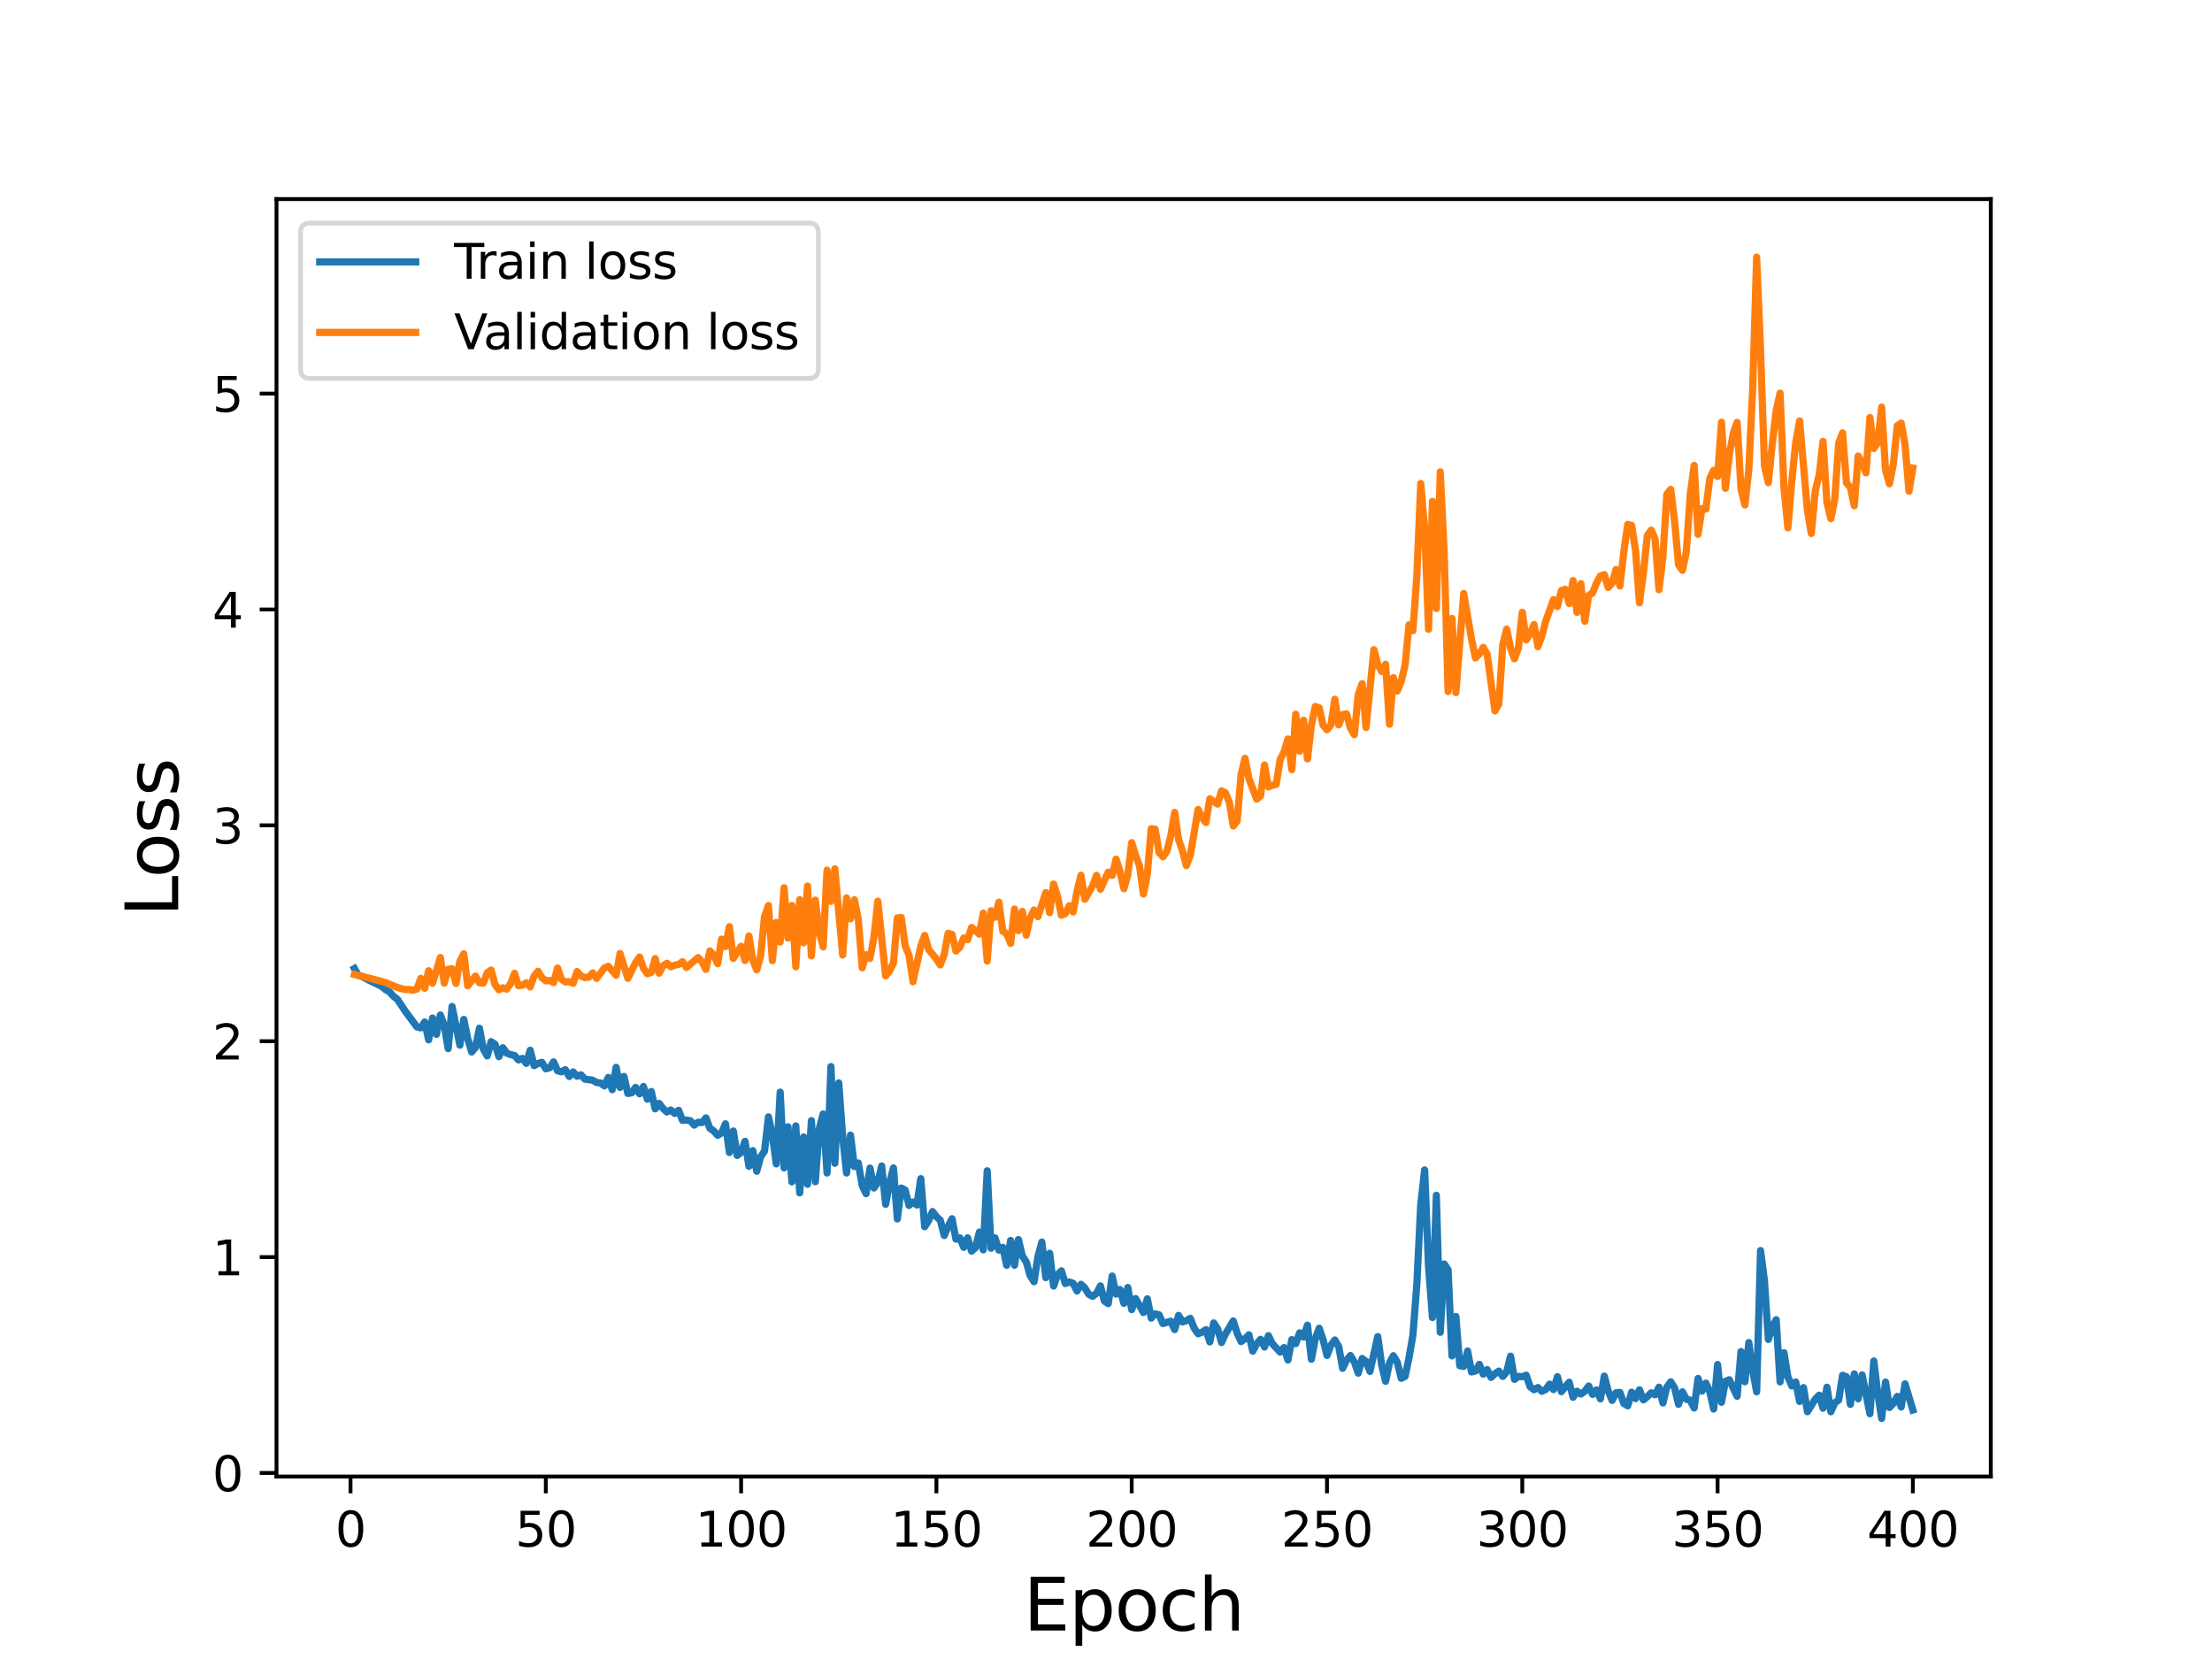 <?xml version="1.0" encoding="utf-8" standalone="no"?>
<!DOCTYPE svg PUBLIC "-//W3C//DTD SVG 1.1//EN"
  "http://www.w3.org/Graphics/SVG/1.1/DTD/svg11.dtd">
<svg height="345.6pt" version="1.1" viewBox="0 0 460.8 345.6" width="460.8pt" xmlns="http://www.w3.org/2000/svg" xmlns:xlink="http://www.w3.org/1999/xlink">
 <defs>
  <style type="text/css">*{stroke-linecap:butt;stroke-linejoin:round;}</style>
 </defs>
 <g id="figure_1">
  <g id="patch_1">
   <path d="M 0 345.6 
L 460.8 345.6 
L 460.8 0 
L 0 0 
z
" style="fill:#ffffff;"/>
  </g>
  <g id="axes_1">
   <g id="patch_2">
    <path d="M 57.6 307.584 
L 414.72 307.584 
L 414.72 41.472 
L 57.6 41.472 
z
" style="fill:#ffffff;"/>
   </g>
   <g id="matplotlib.axis_1">
    <g id="xtick_1">
     <g id="line2d_1">
      <defs>
       <path d="M 0 0 
L 0 3.5 
" id="m5f1bb88259" style="stroke:#000000;stroke-width:0.8;"/>
      </defs>
      <g>
       <use style="stroke:#000000;stroke-width:0.8;" x="73.019" xlink:href="#m5f1bb88259" y="307.584"/>
      </g>
     </g>
     <g id="text_1">
      <!-- 0 -->
      <g transform="translate(69.838 322.182)scale(0.1 -0.1)">
       <defs>
        <path d="M 2034 4250 
Q 1547 4250 1301 3770 
Q 1056 3291 1056 2328 
Q 1056 1369 1301 889 
Q 1547 409 2034 409 
Q 2525 409 2770 889 
Q 3016 1369 3016 2328 
Q 3016 3291 2770 3770 
Q 2525 4250 2034 4250 
z
M 2034 4750 
Q 2819 4750 3233 4129 
Q 3647 3509 3647 2328 
Q 3647 1150 3233 529 
Q 2819 -91 2034 -91 
Q 1250 -91 836 529 
Q 422 1150 422 2328 
Q 422 3509 836 4129 
Q 1250 4750 2034 4750 
z
" id="DejaVuSans-30" transform="scale(0.016)"/>
       </defs>
       <use xlink:href="#DejaVuSans-30"/>
      </g>
     </g>
    </g>
    <g id="xtick_2">
     <g id="line2d_2">
      <g>
       <use style="stroke:#000000;stroke-width:0.8;" x="113.703" xlink:href="#m5f1bb88259" y="307.584"/>
      </g>
     </g>
     <g id="text_2">
      <!-- 50 -->
      <g transform="translate(107.34 322.182)scale(0.1 -0.1)">
       <defs>
        <path d="M 691 4666 
L 3169 4666 
L 3169 4134 
L 1269 4134 
L 1269 2991 
Q 1406 3038 1543 3061 
Q 1681 3084 1819 3084 
Q 2600 3084 3056 2656 
Q 3513 2228 3513 1497 
Q 3513 744 3044 326 
Q 2575 -91 1722 -91 
Q 1428 -91 1123 -41 
Q 819 9 494 109 
L 494 744 
Q 775 591 1075 516 
Q 1375 441 1709 441 
Q 2250 441 2565 725 
Q 2881 1009 2881 1497 
Q 2881 1984 2565 2268 
Q 2250 2553 1709 2553 
Q 1456 2553 1204 2497 
Q 953 2441 691 2322 
L 691 4666 
z
" id="DejaVuSans-35" transform="scale(0.016)"/>
       </defs>
       <use xlink:href="#DejaVuSans-35"/>
       <use x="63.623" xlink:href="#DejaVuSans-30"/>
      </g>
     </g>
    </g>
    <g id="xtick_3">
     <g id="line2d_3">
      <g>
       <use style="stroke:#000000;stroke-width:0.8;" x="154.386" xlink:href="#m5f1bb88259" y="307.584"/>
      </g>
     </g>
     <g id="text_3">
      <!-- 100 -->
      <g transform="translate(144.842 322.182)scale(0.1 -0.1)">
       <defs>
        <path d="M 794 531 
L 1825 531 
L 1825 4091 
L 703 3866 
L 703 4441 
L 1819 4666 
L 2450 4666 
L 2450 531 
L 3481 531 
L 3481 0 
L 794 0 
L 794 531 
z
" id="DejaVuSans-31" transform="scale(0.016)"/>
       </defs>
       <use xlink:href="#DejaVuSans-31"/>
       <use x="63.623" xlink:href="#DejaVuSans-30"/>
       <use x="127.246" xlink:href="#DejaVuSans-30"/>
      </g>
     </g>
    </g>
    <g id="xtick_4">
     <g id="line2d_4">
      <g>
       <use style="stroke:#000000;stroke-width:0.8;" x="195.07" xlink:href="#m5f1bb88259" y="307.584"/>
      </g>
     </g>
     <g id="text_4">
      <!-- 150 -->
      <g transform="translate(185.526 322.182)scale(0.1 -0.1)">
       <use xlink:href="#DejaVuSans-31"/>
       <use x="63.623" xlink:href="#DejaVuSans-35"/>
       <use x="127.246" xlink:href="#DejaVuSans-30"/>
      </g>
     </g>
    </g>
    <g id="xtick_5">
     <g id="line2d_5">
      <g>
       <use style="stroke:#000000;stroke-width:0.8;" x="235.753" xlink:href="#m5f1bb88259" y="307.584"/>
      </g>
     </g>
     <g id="text_5">
      <!-- 200 -->
      <g transform="translate(226.209 322.182)scale(0.1 -0.1)">
       <defs>
        <path d="M 1228 531 
L 3431 531 
L 3431 0 
L 469 0 
L 469 531 
Q 828 903 1448 1529 
Q 2069 2156 2228 2338 
Q 2531 2678 2651 2914 
Q 2772 3150 2772 3378 
Q 2772 3750 2511 3984 
Q 2250 4219 1831 4219 
Q 1534 4219 1204 4116 
Q 875 4013 500 3803 
L 500 4441 
Q 881 4594 1212 4672 
Q 1544 4750 1819 4750 
Q 2544 4750 2975 4387 
Q 3406 4025 3406 3419 
Q 3406 3131 3298 2873 
Q 3191 2616 2906 2266 
Q 2828 2175 2409 1742 
Q 1991 1309 1228 531 
z
" id="DejaVuSans-32" transform="scale(0.016)"/>
       </defs>
       <use xlink:href="#DejaVuSans-32"/>
       <use x="63.623" xlink:href="#DejaVuSans-30"/>
       <use x="127.246" xlink:href="#DejaVuSans-30"/>
      </g>
     </g>
    </g>
    <g id="xtick_6">
     <g id="line2d_6">
      <g>
       <use style="stroke:#000000;stroke-width:0.8;" x="276.437" xlink:href="#m5f1bb88259" y="307.584"/>
      </g>
     </g>
     <g id="text_6">
      <!-- 250 -->
      <g transform="translate(266.893 322.182)scale(0.1 -0.1)">
       <use xlink:href="#DejaVuSans-32"/>
       <use x="63.623" xlink:href="#DejaVuSans-35"/>
       <use x="127.246" xlink:href="#DejaVuSans-30"/>
      </g>
     </g>
    </g>
    <g id="xtick_7">
     <g id="line2d_7">
      <g>
       <use style="stroke:#000000;stroke-width:0.8;" x="317.12" xlink:href="#m5f1bb88259" y="307.584"/>
      </g>
     </g>
     <g id="text_7">
      <!-- 300 -->
      <g transform="translate(307.576 322.182)scale(0.1 -0.1)">
       <defs>
        <path d="M 2597 2516 
Q 3050 2419 3304 2112 
Q 3559 1806 3559 1356 
Q 3559 666 3084 287 
Q 2609 -91 1734 -91 
Q 1441 -91 1130 -33 
Q 819 25 488 141 
L 488 750 
Q 750 597 1062 519 
Q 1375 441 1716 441 
Q 2309 441 2620 675 
Q 2931 909 2931 1356 
Q 2931 1769 2642 2001 
Q 2353 2234 1838 2234 
L 1294 2234 
L 1294 2753 
L 1863 2753 
Q 2328 2753 2575 2939 
Q 2822 3125 2822 3475 
Q 2822 3834 2567 4026 
Q 2313 4219 1838 4219 
Q 1578 4219 1281 4162 
Q 984 4106 628 3988 
L 628 4550 
Q 988 4650 1302 4700 
Q 1616 4750 1894 4750 
Q 2613 4750 3031 4423 
Q 3450 4097 3450 3541 
Q 3450 3153 3228 2886 
Q 3006 2619 2597 2516 
z
" id="DejaVuSans-33" transform="scale(0.016)"/>
       </defs>
       <use xlink:href="#DejaVuSans-33"/>
       <use x="63.623" xlink:href="#DejaVuSans-30"/>
       <use x="127.246" xlink:href="#DejaVuSans-30"/>
      </g>
     </g>
    </g>
    <g id="xtick_8">
     <g id="line2d_8">
      <g>
       <use style="stroke:#000000;stroke-width:0.8;" x="357.804" xlink:href="#m5f1bb88259" y="307.584"/>
      </g>
     </g>
     <g id="text_8">
      <!-- 350 -->
      <g transform="translate(348.26 322.182)scale(0.1 -0.1)">
       <use xlink:href="#DejaVuSans-33"/>
       <use x="63.623" xlink:href="#DejaVuSans-35"/>
       <use x="127.246" xlink:href="#DejaVuSans-30"/>
      </g>
     </g>
    </g>
    <g id="xtick_9">
     <g id="line2d_9">
      <g>
       <use style="stroke:#000000;stroke-width:0.8;" x="398.487" xlink:href="#m5f1bb88259" y="307.584"/>
      </g>
     </g>
     <g id="text_9">
      <!-- 400 -->
      <g transform="translate(388.944 322.182)scale(0.1 -0.1)">
       <defs>
        <path d="M 2419 4116 
L 825 1625 
L 2419 1625 
L 2419 4116 
z
M 2253 4666 
L 3047 4666 
L 3047 1625 
L 3713 1625 
L 3713 1100 
L 3047 1100 
L 3047 0 
L 2419 0 
L 2419 1100 
L 313 1100 
L 313 1709 
L 2253 4666 
z
" id="DejaVuSans-34" transform="scale(0.016)"/>
       </defs>
       <use xlink:href="#DejaVuSans-34"/>
       <use x="63.623" xlink:href="#DejaVuSans-30"/>
       <use x="127.246" xlink:href="#DejaVuSans-30"/>
      </g>
     </g>
    </g>
    <g id="text_10">
     <!-- Epoch -->
     <g transform="translate(213.194 339.66)scale(0.15 -0.15)">
      <defs>
       <path d="M 628 4666 
L 3578 4666 
L 3578 4134 
L 1259 4134 
L 1259 2753 
L 3481 2753 
L 3481 2222 
L 1259 2222 
L 1259 531 
L 3634 531 
L 3634 0 
L 628 0 
L 628 4666 
z
" id="DejaVuSans-45" transform="scale(0.016)"/>
       <path d="M 1159 525 
L 1159 -1331 
L 581 -1331 
L 581 3500 
L 1159 3500 
L 1159 2969 
Q 1341 3281 1617 3432 
Q 1894 3584 2278 3584 
Q 2916 3584 3314 3078 
Q 3713 2572 3713 1747 
Q 3713 922 3314 415 
Q 2916 -91 2278 -91 
Q 1894 -91 1617 61 
Q 1341 213 1159 525 
z
M 3116 1747 
Q 3116 2381 2855 2742 
Q 2594 3103 2138 3103 
Q 1681 3103 1420 2742 
Q 1159 2381 1159 1747 
Q 1159 1113 1420 752 
Q 1681 391 2138 391 
Q 2594 391 2855 752 
Q 3116 1113 3116 1747 
z
" id="DejaVuSans-70" transform="scale(0.016)"/>
       <path d="M 1959 3097 
Q 1497 3097 1228 2736 
Q 959 2375 959 1747 
Q 959 1119 1226 758 
Q 1494 397 1959 397 
Q 2419 397 2687 759 
Q 2956 1122 2956 1747 
Q 2956 2369 2687 2733 
Q 2419 3097 1959 3097 
z
M 1959 3584 
Q 2709 3584 3137 3096 
Q 3566 2609 3566 1747 
Q 3566 888 3137 398 
Q 2709 -91 1959 -91 
Q 1206 -91 779 398 
Q 353 888 353 1747 
Q 353 2609 779 3096 
Q 1206 3584 1959 3584 
z
" id="DejaVuSans-6f" transform="scale(0.016)"/>
       <path d="M 3122 3366 
L 3122 2828 
Q 2878 2963 2633 3030 
Q 2388 3097 2138 3097 
Q 1578 3097 1268 2742 
Q 959 2388 959 1747 
Q 959 1106 1268 751 
Q 1578 397 2138 397 
Q 2388 397 2633 464 
Q 2878 531 3122 666 
L 3122 134 
Q 2881 22 2623 -34 
Q 2366 -91 2075 -91 
Q 1284 -91 818 406 
Q 353 903 353 1747 
Q 353 2603 823 3093 
Q 1294 3584 2113 3584 
Q 2378 3584 2631 3529 
Q 2884 3475 3122 3366 
z
" id="DejaVuSans-63" transform="scale(0.016)"/>
       <path d="M 3513 2113 
L 3513 0 
L 2938 0 
L 2938 2094 
Q 2938 2591 2744 2837 
Q 2550 3084 2163 3084 
Q 1697 3084 1428 2787 
Q 1159 2491 1159 1978 
L 1159 0 
L 581 0 
L 581 4863 
L 1159 4863 
L 1159 2956 
Q 1366 3272 1645 3428 
Q 1925 3584 2291 3584 
Q 2894 3584 3203 3211 
Q 3513 2838 3513 2113 
z
" id="DejaVuSans-68" transform="scale(0.016)"/>
      </defs>
      <use xlink:href="#DejaVuSans-45"/>
      <use x="63.184" xlink:href="#DejaVuSans-70"/>
      <use x="126.66" xlink:href="#DejaVuSans-6f"/>
      <use x="187.842" xlink:href="#DejaVuSans-63"/>
      <use x="242.822" xlink:href="#DejaVuSans-68"/>
     </g>
    </g>
   </g>
   <g id="matplotlib.axis_2">
    <g id="ytick_1">
     <g id="line2d_10">
      <defs>
       <path d="M 0 0 
L -3.5 0 
" id="m1d3e032ea2" style="stroke:#000000;stroke-width:0.8;"/>
      </defs>
      <g>
       <use style="stroke:#000000;stroke-width:0.8;" x="57.6" xlink:href="#m1d3e032ea2" y="306.844"/>
      </g>
     </g>
     <g id="text_11">
      <!-- 0 -->
      <g transform="translate(44.237 310.643)scale(0.1 -0.1)">
       <use xlink:href="#DejaVuSans-30"/>
      </g>
     </g>
    </g>
    <g id="ytick_2">
     <g id="line2d_11">
      <g>
       <use style="stroke:#000000;stroke-width:0.8;" x="57.6" xlink:href="#m1d3e032ea2" y="261.873"/>
      </g>
     </g>
     <g id="text_12">
      <!-- 1 -->
      <g transform="translate(44.237 265.672)scale(0.1 -0.1)">
       <use xlink:href="#DejaVuSans-31"/>
      </g>
     </g>
    </g>
    <g id="ytick_3">
     <g id="line2d_12">
      <g>
       <use style="stroke:#000000;stroke-width:0.8;" x="57.6" xlink:href="#m1d3e032ea2" y="216.903"/>
      </g>
     </g>
     <g id="text_13">
      <!-- 2 -->
      <g transform="translate(44.237 220.702)scale(0.1 -0.1)">
       <use xlink:href="#DejaVuSans-32"/>
      </g>
     </g>
    </g>
    <g id="ytick_4">
     <g id="line2d_13">
      <g>
       <use style="stroke:#000000;stroke-width:0.8;" x="57.6" xlink:href="#m1d3e032ea2" y="171.933"/>
      </g>
     </g>
     <g id="text_14">
      <!-- 3 -->
      <g transform="translate(44.237 175.732)scale(0.1 -0.1)">
       <use xlink:href="#DejaVuSans-33"/>
      </g>
     </g>
    </g>
    <g id="ytick_5">
     <g id="line2d_14">
      <g>
       <use style="stroke:#000000;stroke-width:0.8;" x="57.6" xlink:href="#m1d3e032ea2" y="126.962"/>
      </g>
     </g>
     <g id="text_15">
      <!-- 4 -->
      <g transform="translate(44.237 130.761)scale(0.1 -0.1)">
       <use xlink:href="#DejaVuSans-34"/>
      </g>
     </g>
    </g>
    <g id="ytick_6">
     <g id="line2d_15">
      <g>
       <use style="stroke:#000000;stroke-width:0.8;" x="57.6" xlink:href="#m1d3e032ea2" y="81.992"/>
      </g>
     </g>
     <g id="text_16">
      <!-- 5 -->
      <g transform="translate(44.237 85.791)scale(0.1 -0.1)">
       <use xlink:href="#DejaVuSans-35"/>
      </g>
     </g>
    </g>
    <g id="text_17">
     <!-- Loss -->
     <g transform="translate(37.118 190.979)rotate(-90)scale(0.15 -0.15)">
      <defs>
       <path d="M 628 4666 
L 1259 4666 
L 1259 531 
L 3531 531 
L 3531 0 
L 628 0 
L 628 4666 
z
" id="DejaVuSans-4c" transform="scale(0.016)"/>
       <path d="M 2834 3397 
L 2834 2853 
Q 2591 2978 2328 3040 
Q 2066 3103 1784 3103 
Q 1356 3103 1142 2972 
Q 928 2841 928 2578 
Q 928 2378 1081 2264 
Q 1234 2150 1697 2047 
L 1894 2003 
Q 2506 1872 2764 1633 
Q 3022 1394 3022 966 
Q 3022 478 2636 193 
Q 2250 -91 1575 -91 
Q 1294 -91 989 -36 
Q 684 19 347 128 
L 347 722 
Q 666 556 975 473 
Q 1284 391 1588 391 
Q 1994 391 2212 530 
Q 2431 669 2431 922 
Q 2431 1156 2273 1281 
Q 2116 1406 1581 1522 
L 1381 1569 
Q 847 1681 609 1914 
Q 372 2147 372 2553 
Q 372 3047 722 3315 
Q 1072 3584 1716 3584 
Q 2034 3584 2315 3537 
Q 2597 3491 2834 3397 
z
" id="DejaVuSans-73" transform="scale(0.016)"/>
      </defs>
      <use xlink:href="#DejaVuSans-4c"/>
      <use x="53.963" xlink:href="#DejaVuSans-6f"/>
      <use x="115.145" xlink:href="#DejaVuSans-73"/>
      <use x="167.244" xlink:href="#DejaVuSans-73"/>
     </g>
    </g>
   </g>
   <g id="line2d_16">
    <path clip-path="url(#pc3243451a4)" d="M 73.833 201.759 
L 74.646 203.183 
L 75.46 203.447 
L 77.087 204.313 
L 79.528 205.486 
L 80.342 206.178 
L 81.156 206.632 
L 81.969 207.545 
L 82.783 208.174 
L 84.41 210.626 
L 86.851 213.927 
L 87.665 214.123 
L 88.479 212.893 
L 89.292 216.616 
L 90.106 212.079 
L 90.92 215.471 
L 91.733 211.434 
L 92.547 213.602 
L 93.361 218.453 
L 94.174 209.67 
L 95.802 217.734 
L 96.616 212.361 
L 97.429 216.329 
L 98.243 219.151 
L 99.057 218.205 
L 99.87 214.199 
L 100.684 218.526 
L 101.498 219.962 
L 102.311 216.996 
L 103.125 217.529 
L 103.939 220.117 
L 104.752 218.259 
L 105.566 219.391 
L 106.38 219.701 
L 107.193 219.884 
L 108.007 220.809 
L 108.821 220.485 
L 109.634 221.515 
L 110.448 218.785 
L 111.262 221.99 
L 112.075 221.555 
L 112.889 221.3 
L 113.703 222.653 
L 114.516 222.429 
L 115.33 221.206 
L 116.144 223.064 
L 116.957 223.274 
L 117.771 222.838 
L 118.585 224.25 
L 119.398 223.305 
L 120.212 224.198 
L 121.026 223.912 
L 121.839 224.8 
L 123.467 225.026 
L 124.28 225.5 
L 125.094 225.598 
L 125.908 226.214 
L 126.721 224.451 
L 127.535 226.997 
L 128.349 222.349 
L 129.162 226.519 
L 129.976 224.242 
L 130.79 227.786 
L 131.603 227.641 
L 132.417 226.523 
L 133.231 227.861 
L 134.044 226.333 
L 134.858 228.99 
L 135.672 227.383 
L 136.485 230.993 
L 137.299 229.865 
L 138.113 230.896 
L 138.926 231.649 
L 139.74 231.226 
L 140.554 231.946 
L 141.367 231.301 
L 142.181 233.389 
L 142.995 233.325 
L 143.808 233.467 
L 144.622 234.381 
L 145.436 233.785 
L 146.249 233.859 
L 147.063 232.876 
L 147.877 235.038 
L 148.69 235.596 
L 149.504 236.506 
L 150.318 236.009 
L 151.131 234.108 
L 151.945 240.094 
L 152.759 235.602 
L 153.572 240.712 
L 154.386 240.043 
L 155.2 237.75 
L 156.013 242.967 
L 156.827 239.699 
L 157.641 243.996 
L 158.454 240.992 
L 159.268 239.782 
L 160.082 232.666 
L 160.895 236.369 
L 161.709 242.455 
L 162.523 227.514 
L 163.336 243.284 
L 164.15 234.734 
L 164.964 246.203 
L 165.777 234.546 
L 166.591 248.496 
L 167.405 236.845 
L 168.219 246.705 
L 169.032 233.45 
L 169.846 246.177 
L 170.66 235.148 
L 171.473 232.069 
L 172.287 244.357 
L 173.101 222.183 
L 173.914 242.329 
L 174.728 225.59 
L 175.542 236.794 
L 176.355 244.358 
L 177.169 236.47 
L 177.983 243.01 
L 178.796 242.278 
L 179.61 246.98 
L 180.424 248.663 
L 181.237 243.336 
L 182.051 247.481 
L 182.865 246.262 
L 183.678 242.889 
L 184.492 250.883 
L 185.306 246.459 
L 186.119 243.299 
L 186.933 253.927 
L 187.747 247.491 
L 188.56 247.919 
L 189.374 251.114 
L 190.188 250.405 
L 191.001 251.028 
L 191.815 245.534 
L 192.629 255.547 
L 193.442 254.276 
L 194.256 252.391 
L 195.07 253.45 
L 195.883 254.194 
L 196.697 257.382 
L 197.511 255.464 
L 198.324 253.885 
L 199.138 258.133 
L 199.952 257.863 
L 200.765 259.849 
L 201.579 257.865 
L 202.393 260.634 
L 203.206 259.918 
L 204.02 256.664 
L 204.834 260.361 
L 205.647 243.895 
L 206.461 260.027 
L 207.275 257.871 
L 208.088 260.429 
L 208.902 259.847 
L 209.716 263.586 
L 210.529 258.409 
L 211.343 263.57 
L 212.157 258.226 
L 212.97 261.636 
L 213.784 262.867 
L 214.598 265.73 
L 215.411 267.002 
L 216.225 261.737 
L 217.039 258.739 
L 217.852 266.153 
L 218.666 261.086 
L 219.48 267.902 
L 220.293 265.548 
L 221.107 264.743 
L 221.921 267.385 
L 222.734 267.042 
L 223.548 267.343 
L 224.362 268.944 
L 225.175 267.545 
L 225.989 268.296 
L 226.803 269.609 
L 227.616 270.046 
L 228.43 269.413 
L 229.244 267.865 
L 230.057 271.023 
L 230.871 271.572 
L 231.685 265.817 
L 232.498 269.595 
L 233.312 268.628 
L 234.126 271.515 
L 234.939 268.212 
L 235.753 272.825 
L 236.567 270.509 
L 238.194 273.42 
L 239.008 270.564 
L 239.822 274.592 
L 240.635 273.695 
L 241.449 273.902 
L 242.263 275.717 
L 243.89 275.228 
L 244.704 276.976 
L 245.517 274.023 
L 246.331 275.383 
L 247.145 275.121 
L 247.958 274.635 
L 248.772 276.703 
L 249.586 277.842 
L 250.399 277.533 
L 251.213 276.988 
L 252.027 279.547 
L 252.84 275.59 
L 253.654 276.83 
L 254.468 279.661 
L 255.281 277.895 
L 256.909 275.175 
L 257.722 277.72 
L 258.536 279.481 
L 259.35 278.875 
L 260.163 278.063 
L 260.977 281.477 
L 261.791 279.94 
L 262.604 278.999 
L 263.418 280.612 
L 264.232 278.243 
L 265.045 279.913 
L 266.673 281.668 
L 267.486 280.721 
L 268.3 283.322 
L 269.114 279.051 
L 269.927 279.914 
L 270.741 277.659 
L 271.555 278.531 
L 272.368 276.06 
L 273.182 283.158 
L 273.996 278.899 
L 274.809 276.703 
L 275.623 279.082 
L 276.437 282.368 
L 277.25 280.244 
L 278.064 279.141 
L 278.878 280.514 
L 279.691 285.05 
L 280.505 283.376 
L 281.319 282.386 
L 282.132 283.716 
L 282.946 286.054 
L 283.76 283 
L 284.573 283.619 
L 285.387 285.681 
L 287.014 278.431 
L 287.828 284.366 
L 288.642 287.751 
L 289.455 283.919 
L 290.269 282.425 
L 291.083 283.787 
L 291.896 287.126 
L 292.71 286.722 
L 293.524 282.85 
L 294.337 278.129 
L 295.151 267.575 
L 295.965 250.926 
L 296.778 243.719 
L 297.592 263.938 
L 298.406 274.466 
L 299.219 249.002 
L 300.033 277.538 
L 300.847 263.302 
L 301.66 264.512 
L 302.474 282.459 
L 303.288 274.252 
L 304.101 284.501 
L 304.915 284.643 
L 305.729 281.444 
L 306.543 285.798 
L 307.356 285.607 
L 308.17 284.219 
L 308.984 286.263 
L 309.797 285.312 
L 310.611 286.94 
L 311.425 286.169 
L 312.238 285.619 
L 313.052 286.736 
L 313.866 285.772 
L 314.679 282.515 
L 315.493 287.337 
L 316.307 286.73 
L 317.12 286.791 
L 317.934 286.476 
L 318.748 288.881 
L 319.561 289.504 
L 320.375 289.047 
L 321.189 289.83 
L 322.002 289.465 
L 322.816 288.336 
L 323.63 289.476 
L 324.443 286.789 
L 325.257 289.914 
L 326.884 287.945 
L 327.698 291.075 
L 328.512 289.822 
L 329.325 290.408 
L 330.139 289.847 
L 330.953 288.73 
L 331.766 290.482 
L 332.58 289.555 
L 333.394 291.407 
L 334.207 286.663 
L 335.021 289.77 
L 335.835 291.733 
L 336.648 290.135 
L 337.462 290.061 
L 338.276 292.38 
L 339.089 292.855 
L 339.903 290.015 
L 340.717 291.353 
L 341.53 289.523 
L 342.344 291.618 
L 343.158 290.965 
L 343.971 290.147 
L 344.785 290.554 
L 345.599 288.975 
L 346.412 292.264 
L 347.226 288.987 
L 348.04 287.85 
L 348.853 289.13 
L 349.667 292.54 
L 350.481 289.939 
L 351.294 291.488 
L 352.108 291.695 
L 352.922 293.315 
L 353.735 287.157 
L 354.549 289.801 
L 355.363 288.127 
L 356.176 289.899 
L 356.99 293.535 
L 357.804 284.257 
L 358.617 292.126 
L 359.431 287.75 
L 360.245 287.426 
L 361.872 290.877 
L 362.686 281.55 
L 363.499 287.844 
L 364.313 279.669 
L 365.127 285.548 
L 365.94 289.942 
L 366.754 260.519 
L 367.568 266.821 
L 368.381 279.028 
L 369.195 276.395 
L 370.009 274.908 
L 370.822 287.874 
L 371.636 281.797 
L 372.45 286.819 
L 373.263 288.718 
L 374.077 287.898 
L 374.891 291.95 
L 375.704 289.064 
L 376.518 294.087 
L 378.146 291.466 
L 378.959 290.642 
L 379.773 293.353 
L 380.587 288.987 
L 381.4 294.091 
L 382.214 292.236 
L 383.028 291.661 
L 383.841 286.496 
L 384.655 286.816 
L 385.469 292.557 
L 386.282 286.203 
L 387.096 291.398 
L 387.91 286.421 
L 389.537 294.506 
L 390.351 283.528 
L 391.164 290.174 
L 391.978 295.488 
L 392.792 287.907 
L 393.605 293.219 
L 394.419 292.357 
L 395.233 290.893 
L 396.046 293.096 
L 396.86 288.285 
L 398.487 293.737 
L 398.487 293.737 
" style="fill:none;stroke:#1f77b4;stroke-linecap:square;stroke-width:1.5;"/>
   </g>
   <g id="line2d_17">
    <path clip-path="url(#pc3243451a4)" d="M 73.833 202.998 
L 76.274 203.602 
L 80.342 204.677 
L 82.783 205.724 
L 84.41 206.148 
L 85.224 206.12 
L 86.038 206.285 
L 86.851 206.02 
L 87.665 203.812 
L 88.479 205.875 
L 89.292 202.216 
L 90.106 204.809 
L 91.733 199.462 
L 92.547 204.794 
L 93.361 201.921 
L 94.174 201.802 
L 94.988 204.865 
L 95.802 200.231 
L 96.616 198.699 
L 97.429 205.363 
L 99.057 203.331 
L 99.87 204.732 
L 100.684 204.792 
L 101.498 202.658 
L 102.311 202.086 
L 103.125 205.115 
L 103.939 206.18 
L 104.752 205.771 
L 105.566 206.063 
L 106.38 204.882 
L 107.193 202.747 
L 108.007 205.348 
L 108.821 205.243 
L 109.634 204.725 
L 110.448 205.601 
L 111.262 203.307 
L 112.075 202.335 
L 112.889 203.653 
L 113.703 204.338 
L 114.516 204.249 
L 115.33 204.692 
L 116.144 201.663 
L 116.957 204 
L 117.771 204.56 
L 118.585 204.506 
L 119.398 204.836 
L 120.212 202.385 
L 121.026 203.316 
L 121.839 203.652 
L 122.653 203.557 
L 123.467 202.668 
L 124.28 203.819 
L 125.908 201.631 
L 126.721 201.287 
L 128.349 203.158 
L 129.162 198.63 
L 130.79 203.804 
L 132.417 200.54 
L 133.231 199.365 
L 134.044 201.706 
L 134.858 202.855 
L 135.672 202.562 
L 136.485 199.681 
L 137.299 202.731 
L 138.113 201.225 
L 138.926 200.667 
L 139.74 201.391 
L 140.554 201.069 
L 141.367 200.902 
L 142.181 200.343 
L 142.995 201.538 
L 145.436 199.484 
L 146.249 200.359 
L 147.063 201.95 
L 147.877 198.096 
L 148.69 198.937 
L 149.504 200.747 
L 150.318 195.645 
L 151.131 197.182 
L 151.945 193.033 
L 152.759 199.658 
L 154.386 197.13 
L 155.2 200.087 
L 156.013 194.99 
L 156.827 200.032 
L 157.641 202.041 
L 158.454 199.16 
L 159.268 190.905 
L 160.082 188.632 
L 160.895 200.132 
L 161.709 192.178 
L 162.523 196.245 
L 163.336 184.931 
L 164.15 195.404 
L 164.964 188.62 
L 165.777 201.399 
L 166.591 187.412 
L 167.405 196.398 
L 168.219 184.578 
L 169.032 199.143 
L 169.846 187.512 
L 170.66 194.137 
L 171.473 197.263 
L 172.287 181.273 
L 173.101 187.776 
L 173.914 180.999 
L 175.542 198.946 
L 176.355 187.047 
L 177.169 191.413 
L 177.983 187.425 
L 178.796 191.502 
L 179.61 201.613 
L 180.424 198.89 
L 181.237 199.651 
L 182.051 195.274 
L 182.865 187.737 
L 184.492 203.296 
L 185.306 202.256 
L 186.119 200.649 
L 186.933 191.232 
L 187.747 191.128 
L 188.56 197.02 
L 189.374 199.019 
L 190.188 204.518 
L 191.815 197.093 
L 192.629 194.86 
L 193.442 197.78 
L 195.07 199.786 
L 195.883 201.015 
L 196.697 198.84 
L 197.511 194.423 
L 198.324 194.654 
L 199.138 198.121 
L 199.952 197.328 
L 200.765 195.397 
L 201.579 195.754 
L 202.393 193.216 
L 204.02 194.598 
L 204.834 190.224 
L 205.647 200.208 
L 206.461 189.72 
L 207.275 191.088 
L 208.088 187.935 
L 208.902 193.984 
L 209.716 194.536 
L 210.529 196.521 
L 211.343 189.373 
L 212.157 193.884 
L 212.97 189.872 
L 213.784 194.823 
L 214.598 191.212 
L 215.411 189.569 
L 216.225 190.951 
L 217.852 185.947 
L 218.666 190.119 
L 219.48 184.164 
L 220.293 186.683 
L 221.107 190.669 
L 221.921 190.335 
L 222.734 188.695 
L 223.548 189.977 
L 224.362 185.715 
L 225.175 182.328 
L 225.989 187.346 
L 227.616 184.534 
L 228.43 182.346 
L 229.244 185.241 
L 230.871 181.69 
L 231.685 182.369 
L 232.498 178.968 
L 233.312 181.515 
L 234.126 185.135 
L 234.939 182.267 
L 235.753 175.535 
L 236.567 178.212 
L 237.381 180.355 
L 238.194 186.24 
L 239.008 182.133 
L 239.822 172.62 
L 240.635 172.725 
L 241.449 177.58 
L 242.263 178.496 
L 243.076 177.375 
L 243.89 174.129 
L 244.704 169.227 
L 245.517 174.877 
L 246.331 177.211 
L 247.145 180.324 
L 247.958 178.157 
L 249.586 168.623 
L 250.399 170.307 
L 251.213 171.355 
L 252.027 166.401 
L 253.654 167.505 
L 254.468 164.731 
L 255.281 165.158 
L 256.095 167.126 
L 256.909 172.067 
L 257.722 171.014 
L 258.536 161.364 
L 259.35 157.951 
L 260.163 162.158 
L 261.791 166.472 
L 262.604 165.789 
L 263.418 159.36 
L 264.232 163.931 
L 265.045 163.595 
L 265.859 163.399 
L 266.673 158.242 
L 267.486 156.667 
L 268.3 153.949 
L 269.114 160.334 
L 269.927 148.775 
L 270.741 156.488 
L 271.555 150.039 
L 272.368 158.088 
L 273.182 151.05 
L 273.996 147.184 
L 274.809 147.44 
L 275.623 151.066 
L 276.437 152.024 
L 277.25 151.043 
L 278.064 145.668 
L 278.878 151.009 
L 279.691 148.867 
L 280.505 148.708 
L 281.319 151.648 
L 282.132 153.045 
L 282.946 144.676 
L 283.76 142.41 
L 284.573 151.553 
L 286.201 135.332 
L 287.014 138.393 
L 287.828 139.897 
L 288.642 138.381 
L 289.455 150.868 
L 290.269 141.157 
L 291.083 143.964 
L 291.896 141.946 
L 292.71 138.501 
L 293.524 130.166 
L 294.337 131.385 
L 295.151 119.973 
L 295.965 100.718 
L 296.778 110.11 
L 297.592 131.096 
L 298.406 104.452 
L 299.219 126.766 
L 300.033 98.29 
L 300.847 114.879 
L 301.66 144.054 
L 302.474 128.829 
L 303.288 144.286 
L 304.915 123.633 
L 306.543 133.105 
L 307.356 137.069 
L 308.17 136.246 
L 308.984 134.86 
L 309.797 136.289 
L 311.425 148.085 
L 312.238 146.662 
L 313.052 134.293 
L 313.866 131.05 
L 314.679 135.05 
L 315.493 137.246 
L 316.307 135 
L 317.12 127.543 
L 317.934 133.303 
L 318.748 132.027 
L 319.561 130.087 
L 320.375 134.711 
L 321.189 132.535 
L 322.002 129.41 
L 323.63 124.914 
L 324.443 126.356 
L 325.257 123.02 
L 326.071 122.767 
L 326.884 125.723 
L 327.698 120.944 
L 328.512 127.569 
L 329.325 121.583 
L 330.139 129.438 
L 330.953 124.037 
L 331.766 123.514 
L 332.58 121.463 
L 333.394 119.978 
L 334.207 119.702 
L 335.021 122.38 
L 335.835 121.467 
L 336.648 118.626 
L 337.462 122.075 
L 338.276 114.836 
L 339.089 109.241 
L 339.903 109.46 
L 340.717 114.724 
L 341.53 125.57 
L 342.344 119.443 
L 343.158 111.596 
L 343.971 110.433 
L 344.785 112.263 
L 345.599 122.856 
L 346.412 116.044 
L 347.226 102.955 
L 348.04 101.938 
L 348.853 108.643 
L 349.667 117.648 
L 350.481 118.81 
L 351.294 114.937 
L 352.108 102.971 
L 352.922 96.951 
L 353.735 111.312 
L 354.549 105.938 
L 355.363 106.052 
L 356.176 99.711 
L 356.99 97.968 
L 357.804 99.269 
L 358.617 87.942 
L 359.431 101.722 
L 360.245 94.791 
L 361.058 90.321 
L 361.872 87.982 
L 362.686 101.926 
L 363.499 105.182 
L 364.313 97.836 
L 365.127 80.615 
L 365.94 53.568 
L 366.754 72.78 
L 367.568 97.044 
L 368.381 100.559 
L 369.195 92.487 
L 370.009 85.53 
L 370.822 81.895 
L 371.636 101.708 
L 372.45 109.957 
L 373.263 100.204 
L 374.077 92.203 
L 374.891 87.674 
L 376.518 106.348 
L 377.332 111.122 
L 378.146 102.262 
L 378.959 98.954 
L 379.773 91.942 
L 380.587 104.725 
L 381.4 108.055 
L 382.214 103.977 
L 383.028 92.34 
L 383.841 90.182 
L 384.655 100.601 
L 385.469 101.545 
L 386.282 105.368 
L 387.096 94.993 
L 387.91 96.462 
L 388.723 98.51 
L 389.537 86.972 
L 390.351 93.427 
L 391.164 92.213 
L 391.978 84.8 
L 392.792 97.923 
L 393.605 100.801 
L 394.419 96.687 
L 395.233 88.694 
L 396.046 88.141 
L 396.86 92.668 
L 397.674 102.335 
L 398.487 97.504 
L 398.487 97.504 
" style="fill:none;stroke:#ff7f0e;stroke-linecap:square;stroke-width:1.5;"/>
   </g>
   <g id="patch_3">
    <path d="M 57.6 307.584 
L 57.6 41.472 
" style="fill:none;stroke:#000000;stroke-linecap:square;stroke-linejoin:miter;stroke-width:0.8;"/>
   </g>
   <g id="patch_4">
    <path d="M 414.72 307.584 
L 414.72 41.472 
" style="fill:none;stroke:#000000;stroke-linecap:square;stroke-linejoin:miter;stroke-width:0.8;"/>
   </g>
   <g id="patch_5">
    <path d="M 57.6 307.584 
L 414.72 307.584 
" style="fill:none;stroke:#000000;stroke-linecap:square;stroke-linejoin:miter;stroke-width:0.8;"/>
   </g>
   <g id="patch_6">
    <path d="M 57.6 41.472 
L 414.72 41.472 
" style="fill:none;stroke:#000000;stroke-linecap:square;stroke-linejoin:miter;stroke-width:0.8;"/>
   </g>
   <g id="legend_1">
    <g id="patch_7">
     <path d="M 64.6 78.828 
L 168.475 78.828 
Q 170.475 78.828 170.475 76.828 
L 170.475 48.472 
Q 170.475 46.472 168.475 46.472 
L 64.6 46.472 
Q 62.6 46.472 62.6 48.472 
L 62.6 76.828 
Q 62.6 78.828 64.6 78.828 
z
" style="fill:#ffffff;opacity:0.8;stroke:#cccccc;stroke-linejoin:miter;"/>
    </g>
    <g id="line2d_18">
     <path d="M 66.6 54.57 
L 86.6 54.57 
" style="fill:none;stroke:#1f77b4;stroke-linecap:square;stroke-width:1.5;"/>
    </g>
    <g id="line2d_19"/>
    <g id="text_18">
     <!-- Train loss -->
     <g transform="translate(94.6 58.07)scale(0.1 -0.1)">
      <defs>
       <path d="M -19 4666 
L 3928 4666 
L 3928 4134 
L 2272 4134 
L 2272 0 
L 1638 0 
L 1638 4134 
L -19 4134 
L -19 4666 
z
" id="DejaVuSans-54" transform="scale(0.016)"/>
       <path d="M 2631 2963 
Q 2534 3019 2420 3045 
Q 2306 3072 2169 3072 
Q 1681 3072 1420 2755 
Q 1159 2438 1159 1844 
L 1159 0 
L 581 0 
L 581 3500 
L 1159 3500 
L 1159 2956 
Q 1341 3275 1631 3429 
Q 1922 3584 2338 3584 
Q 2397 3584 2469 3576 
Q 2541 3569 2628 3553 
L 2631 2963 
z
" id="DejaVuSans-72" transform="scale(0.016)"/>
       <path d="M 2194 1759 
Q 1497 1759 1228 1600 
Q 959 1441 959 1056 
Q 959 750 1161 570 
Q 1363 391 1709 391 
Q 2188 391 2477 730 
Q 2766 1069 2766 1631 
L 2766 1759 
L 2194 1759 
z
M 3341 1997 
L 3341 0 
L 2766 0 
L 2766 531 
Q 2569 213 2275 61 
Q 1981 -91 1556 -91 
Q 1019 -91 701 211 
Q 384 513 384 1019 
Q 384 1609 779 1909 
Q 1175 2209 1959 2209 
L 2766 2209 
L 2766 2266 
Q 2766 2663 2505 2880 
Q 2244 3097 1772 3097 
Q 1472 3097 1187 3025 
Q 903 2953 641 2809 
L 641 3341 
Q 956 3463 1253 3523 
Q 1550 3584 1831 3584 
Q 2591 3584 2966 3190 
Q 3341 2797 3341 1997 
z
" id="DejaVuSans-61" transform="scale(0.016)"/>
       <path d="M 603 3500 
L 1178 3500 
L 1178 0 
L 603 0 
L 603 3500 
z
M 603 4863 
L 1178 4863 
L 1178 4134 
L 603 4134 
L 603 4863 
z
" id="DejaVuSans-69" transform="scale(0.016)"/>
       <path d="M 3513 2113 
L 3513 0 
L 2938 0 
L 2938 2094 
Q 2938 2591 2744 2837 
Q 2550 3084 2163 3084 
Q 1697 3084 1428 2787 
Q 1159 2491 1159 1978 
L 1159 0 
L 581 0 
L 581 3500 
L 1159 3500 
L 1159 2956 
Q 1366 3272 1645 3428 
Q 1925 3584 2291 3584 
Q 2894 3584 3203 3211 
Q 3513 2838 3513 2113 
z
" id="DejaVuSans-6e" transform="scale(0.016)"/>
       <path id="DejaVuSans-20" transform="scale(0.016)"/>
       <path d="M 603 4863 
L 1178 4863 
L 1178 0 
L 603 0 
L 603 4863 
z
" id="DejaVuSans-6c" transform="scale(0.016)"/>
      </defs>
      <use xlink:href="#DejaVuSans-54"/>
      <use x="46.334" xlink:href="#DejaVuSans-72"/>
      <use x="87.447" xlink:href="#DejaVuSans-61"/>
      <use x="148.727" xlink:href="#DejaVuSans-69"/>
      <use x="176.51" xlink:href="#DejaVuSans-6e"/>
      <use x="239.889" xlink:href="#DejaVuSans-20"/>
      <use x="271.676" xlink:href="#DejaVuSans-6c"/>
      <use x="299.459" xlink:href="#DejaVuSans-6f"/>
      <use x="360.641" xlink:href="#DejaVuSans-73"/>
      <use x="412.74" xlink:href="#DejaVuSans-73"/>
     </g>
    </g>
    <g id="line2d_20">
     <path d="M 66.6 69.249 
L 86.6 69.249 
" style="fill:none;stroke:#ff7f0e;stroke-linecap:square;stroke-width:1.5;"/>
    </g>
    <g id="line2d_21"/>
    <g id="text_19">
     <!-- Validation loss -->
     <g transform="translate(94.6 72.749)scale(0.1 -0.1)">
      <defs>
       <path d="M 1831 0 
L 50 4666 
L 709 4666 
L 2188 738 
L 3669 4666 
L 4325 4666 
L 2547 0 
L 1831 0 
z
" id="DejaVuSans-56" transform="scale(0.016)"/>
       <path d="M 2906 2969 
L 2906 4863 
L 3481 4863 
L 3481 0 
L 2906 0 
L 2906 525 
Q 2725 213 2448 61 
Q 2172 -91 1784 -91 
Q 1150 -91 751 415 
Q 353 922 353 1747 
Q 353 2572 751 3078 
Q 1150 3584 1784 3584 
Q 2172 3584 2448 3432 
Q 2725 3281 2906 2969 
z
M 947 1747 
Q 947 1113 1208 752 
Q 1469 391 1925 391 
Q 2381 391 2643 752 
Q 2906 1113 2906 1747 
Q 2906 2381 2643 2742 
Q 2381 3103 1925 3103 
Q 1469 3103 1208 2742 
Q 947 2381 947 1747 
z
" id="DejaVuSans-64" transform="scale(0.016)"/>
       <path d="M 1172 4494 
L 1172 3500 
L 2356 3500 
L 2356 3053 
L 1172 3053 
L 1172 1153 
Q 1172 725 1289 603 
Q 1406 481 1766 481 
L 2356 481 
L 2356 0 
L 1766 0 
Q 1100 0 847 248 
Q 594 497 594 1153 
L 594 3053 
L 172 3053 
L 172 3500 
L 594 3500 
L 594 4494 
L 1172 4494 
z
" id="DejaVuSans-74" transform="scale(0.016)"/>
      </defs>
      <use xlink:href="#DejaVuSans-56"/>
      <use x="60.658" xlink:href="#DejaVuSans-61"/>
      <use x="121.938" xlink:href="#DejaVuSans-6c"/>
      <use x="149.721" xlink:href="#DejaVuSans-69"/>
      <use x="177.504" xlink:href="#DejaVuSans-64"/>
      <use x="240.98" xlink:href="#DejaVuSans-61"/>
      <use x="302.26" xlink:href="#DejaVuSans-74"/>
      <use x="341.469" xlink:href="#DejaVuSans-69"/>
      <use x="369.252" xlink:href="#DejaVuSans-6f"/>
      <use x="430.434" xlink:href="#DejaVuSans-6e"/>
      <use x="493.812" xlink:href="#DejaVuSans-20"/>
      <use x="525.6" xlink:href="#DejaVuSans-6c"/>
      <use x="553.383" xlink:href="#DejaVuSans-6f"/>
      <use x="614.564" xlink:href="#DejaVuSans-73"/>
      <use x="666.664" xlink:href="#DejaVuSans-73"/>
     </g>
    </g>
   </g>
  </g>
 </g>
 <defs>
  <clipPath id="pc3243451a4">
   <rect height="266.112" width="357.12" x="57.6" y="41.472"/>
  </clipPath>
 </defs>
</svg>
